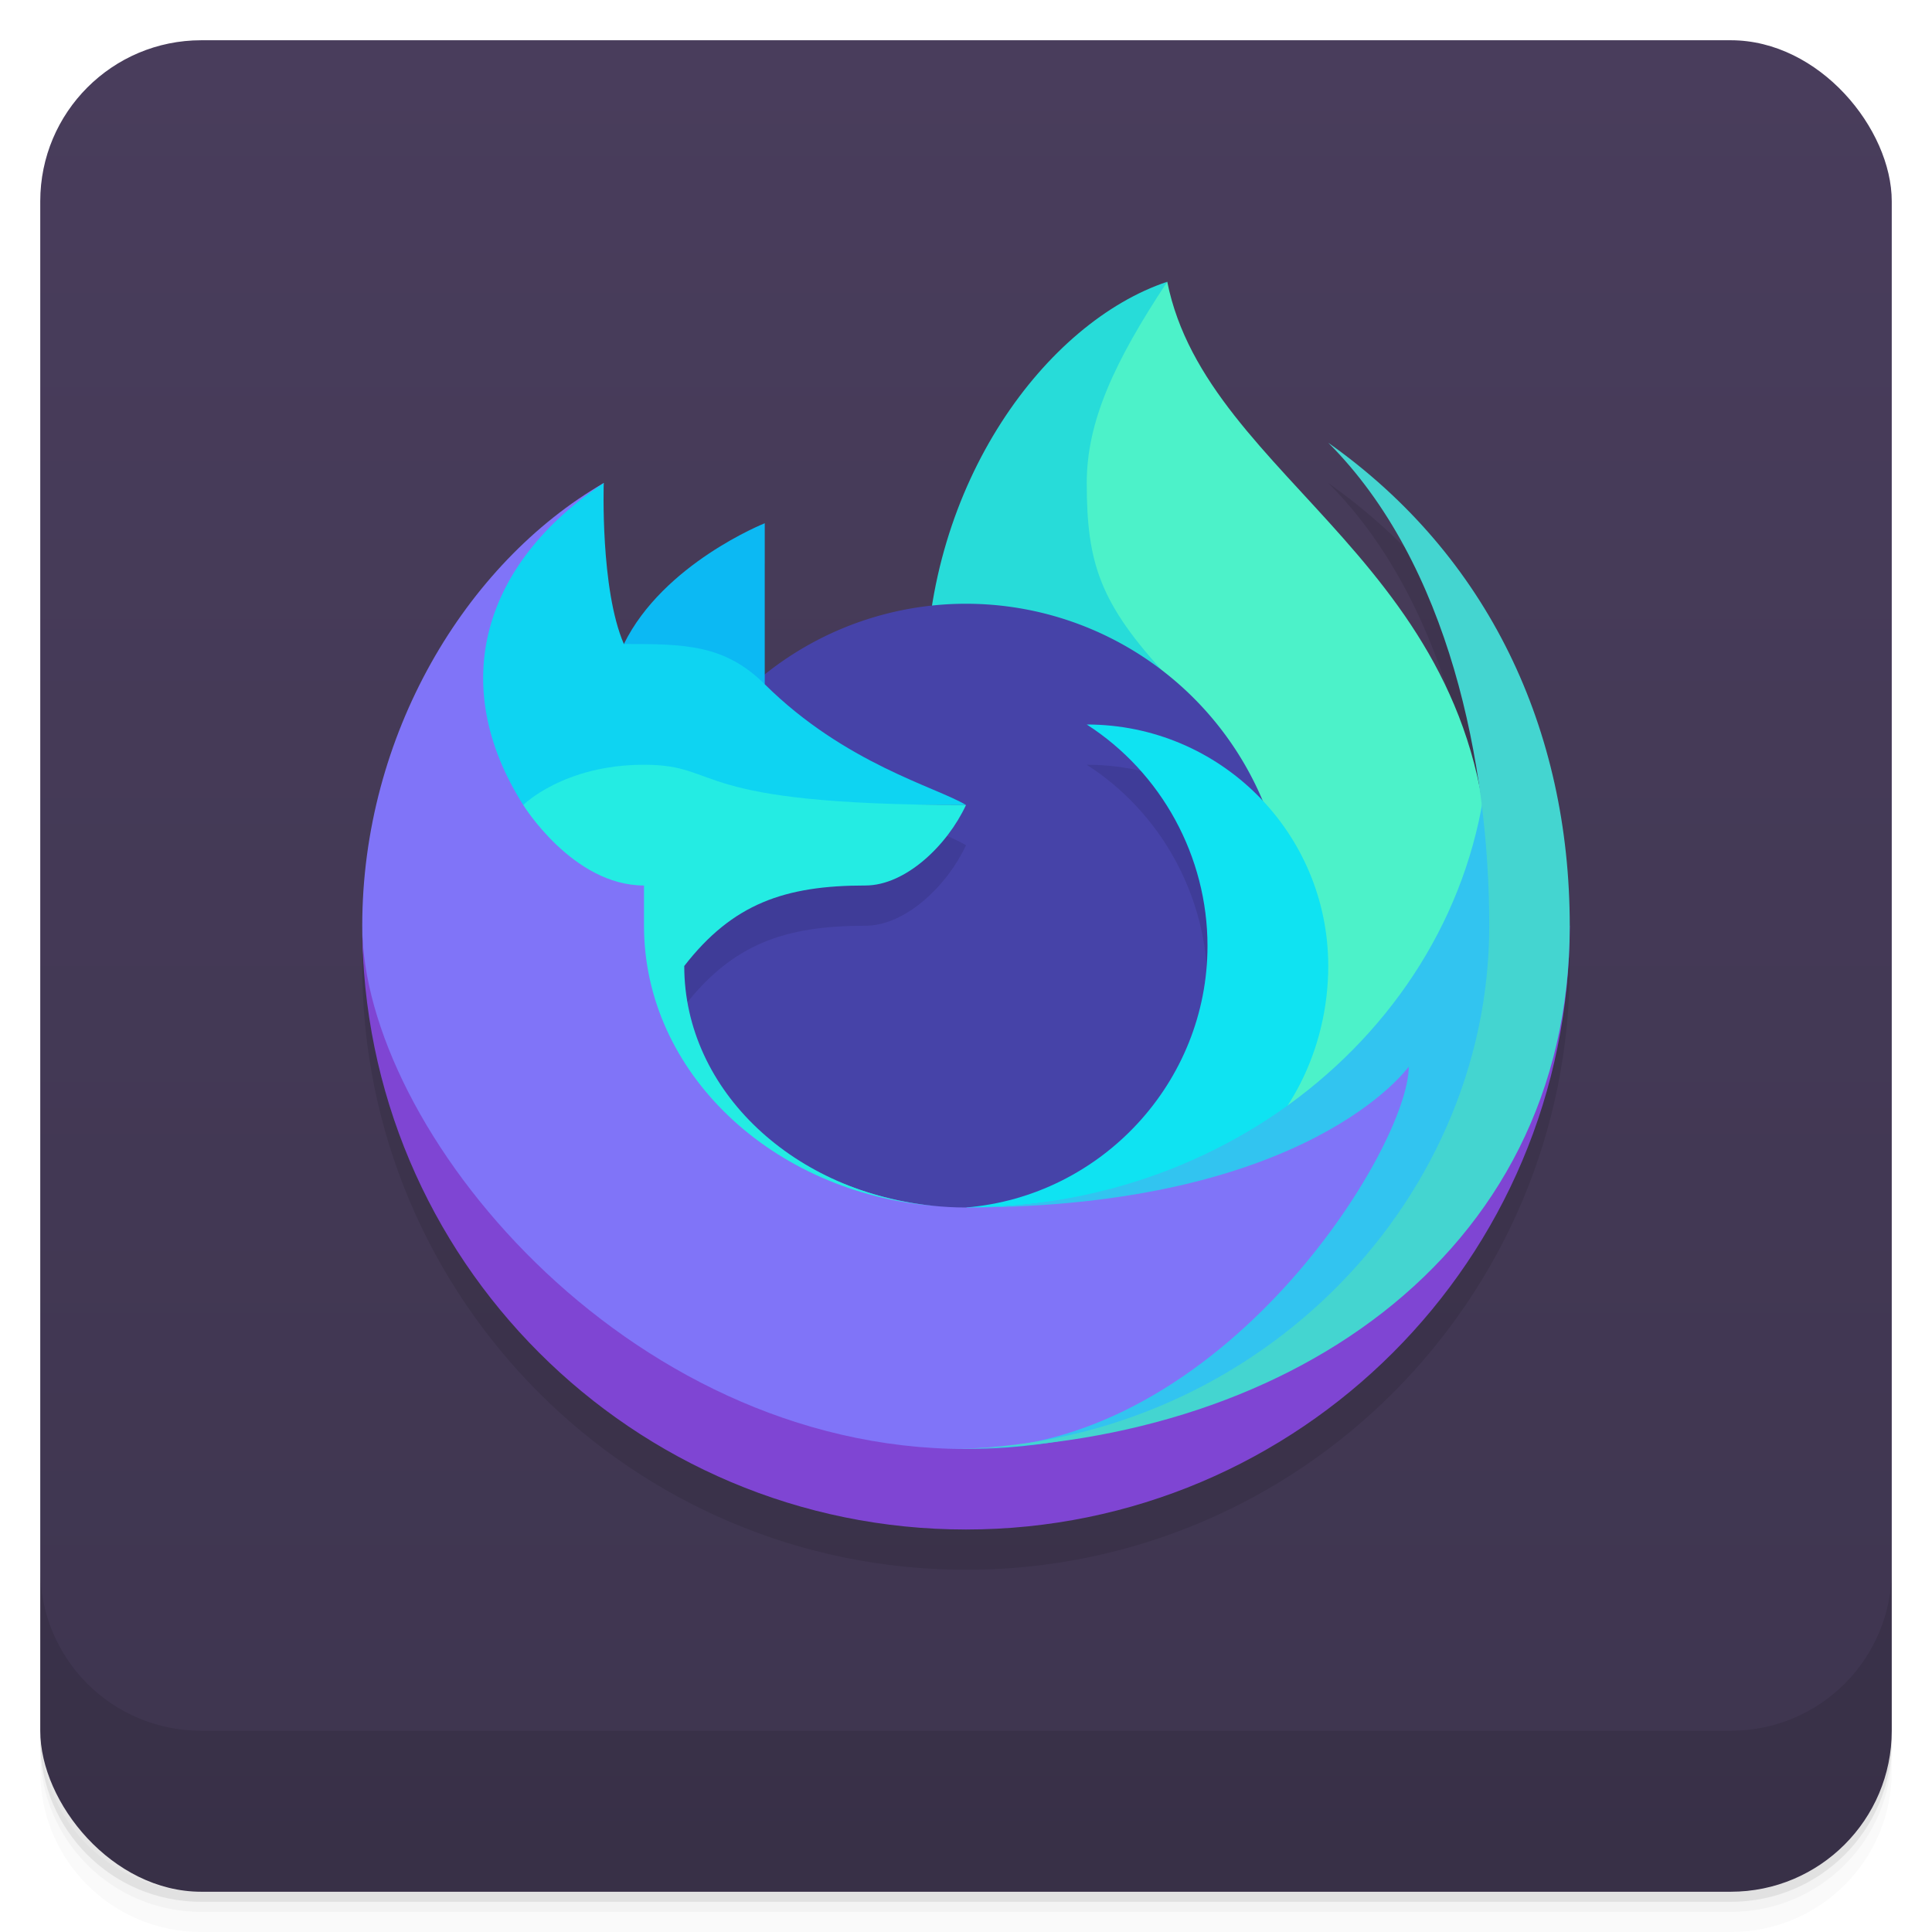 <svg version="1.1" viewBox="0 0 48 48" xmlns="http://www.w3.org/2000/svg" xmlns:xlink="http://www.w3.org/1999/xlink">
 <defs>
  <linearGradient id="linearGradient1484" x2="0" y1="1" y2="47" gradientUnits="userSpaceOnUse">
   <stop style="stop-color:#493d5c" offset="0"/>
   <stop style="stop-color:#3e354f" offset="1"/>
  </linearGradient>
 </defs>
 <path d="m1 43v0.25c0 2.216 1.784 4 4 4h38c2.216 0 4-1.784 4-4v-0.25c0 2.216-1.784 4-4 4h-38c-2.216 0-4-1.784-4-4zm0 0.5v0.5c0 2.216 1.784 4 4 4h38c2.216 0 4-1.784 4-4v-0.5c0 2.216-1.784 4-4 4h-38c-2.216 0-4-1.784-4-4z" style="opacity:.02"/>
 <path d="m1 43.25v0.25c0 2.216 1.784 4 4 4h38c2.216 0 4-1.784 4-4v-0.25c0 2.216-1.784 4-4 4h-38c-2.216 0-4-1.784-4-4z" style="opacity:.05"/>
 <path d="m1 43v0.25c0 2.216 1.784 4 4 4h38c2.216 0 4-1.784 4-4v-0.25c0 2.216-1.784 4-4 4h-38c-2.216 0-4-1.784-4-4z" style="opacity:.1"/>
 <rect x="1" y="1" width="46" height="46" rx="4" style="fill:url(#linearGradient1484)"/>
 <path d="m1 39v4c0 2.216 1.784 4 4 4h38c2.216 0 4-1.784 4-4v-4c0 2.216-1.784 4-4 4h-38c-2.216 0-4-1.784-4-4z" style="opacity:.1"/>
 <path d="m29 8c-2.597 0.866-5.191 3.981-5.842 8.045-1.521 0.161-2.964 0.755-4.158 1.711v-3.756s-2.518 1-3.5 3c-0.59-1.361-0.5-4-0.5-4-3.45 2-6 6.279-6 11-1.27e-4 8.284 6.716 15 15 15s15-6.716 15-15c-1.31e-4 -4.873-2.02-9.189-6-12 2.112 2.112 3.219 5.215 3.697 8.264-1.353-5.811-6.822-7.889-7.697-12.264z" style="opacity:.1"/>
 <path d="m25 12 4-5c1 5 8 7 8 15v5l-14 4z" style="fill:#4cf2c9"/>
 <path d="m23 17c0-5 3-9 6-10-1.324 2-2 3.478-2 5 0 2 0.33 3 2 4.8z" style="fill:#27dcd9"/>
 <path d="m32 23a8 8 0 0 1-8 8 8 8 0 0 1-8-8 8 8 0 0 1 8-8 8 8 0 0 1 8 8z" style="fill:#4643a8"/>
 <path d="m19 13s-2.518 1-3.5 3l1.5 1h2z" style="fill:#0cb9f3"/>
 <path d="m16 23 1 2c1.203-1.55 2.5-2 4.5-2 1 0 2.037-1 2.5-2-0.183-0.111-0.463-0.231-0.811-0.379-1.042-0.443-2.693-1.137-4.189-2.621zm11-4c1.862 1.196 3 3.287 3 5.5l1.855-3.016c-1.09-1.503-2.856-2.484-4.856-2.484z" style="opacity:.1"/>
 <path d="m27 18c1.862 1.196 3 3.287 3 5.5 4.86e-4 3.381-2.63 6.22-6 6.5l3 1 3.5-2c1.5-1 2.5-2.913 2.5-5 0-3.314-2.686-6-6-6z" style="fill:#0fe3f2"/>
 <path d="m15 12c-3.45 2-6 6.279-6 11 0 6 5 14 15 14 6.397 0 12-10 12-12 0 0-5 5-12 5-2.267 0-4.414-0.986-5.757-2.359-1.124-1.15-2.133-2.728-1.942-4.641l0.699-3-3-2z" style="fill:#8074f8"/>
 <path d="m37 18c0 6.627-5.82 12-13 12 8.527 0 11-3.5 11-3.5 0 2-4.603 9.5-11 9.5v1c8.284 0 14-9 14-14z" style="fill:#32c4f0"/>
 <path d="m15 12c-3 2-3.9 5-2 8h11c-0.732-0.445-3.004-1.022-5-3-1.004-0.996-2-1-3.5-1-0.59-1.361-0.5-4-0.5-4z" style="fill:#0ed4f2"/>
 <path d="m37.5 23c0 7-6 13-13.5 13-8.5 0-15-8-15-13 0 8.284 6.716 15 15 15s15-6.716 15-15z" style="fill:#7f45d3"/>
 <path d="m16 19c-2 0-3 1-3 1s1.232 2 3 2v1c0 3.651 3.195 6.644 7.271 6.967-3.523-0.313-6.271-2.864-6.271-5.967 1.203-1.55 2.5-2 4.5-2 1 0 2.037-1 2.5-2-7 0-6-1-8-1z" style="fill:#24ece3"/>
 <path d="m33 11c3 3 4 8 4 12 0 7-6 13-13.5 13 8.284 0 15.5-4.716 15.5-13-3.53e-4 -4.873-2.02-9.189-6-12z" style="fill:#44d5d0"/>
</svg>
